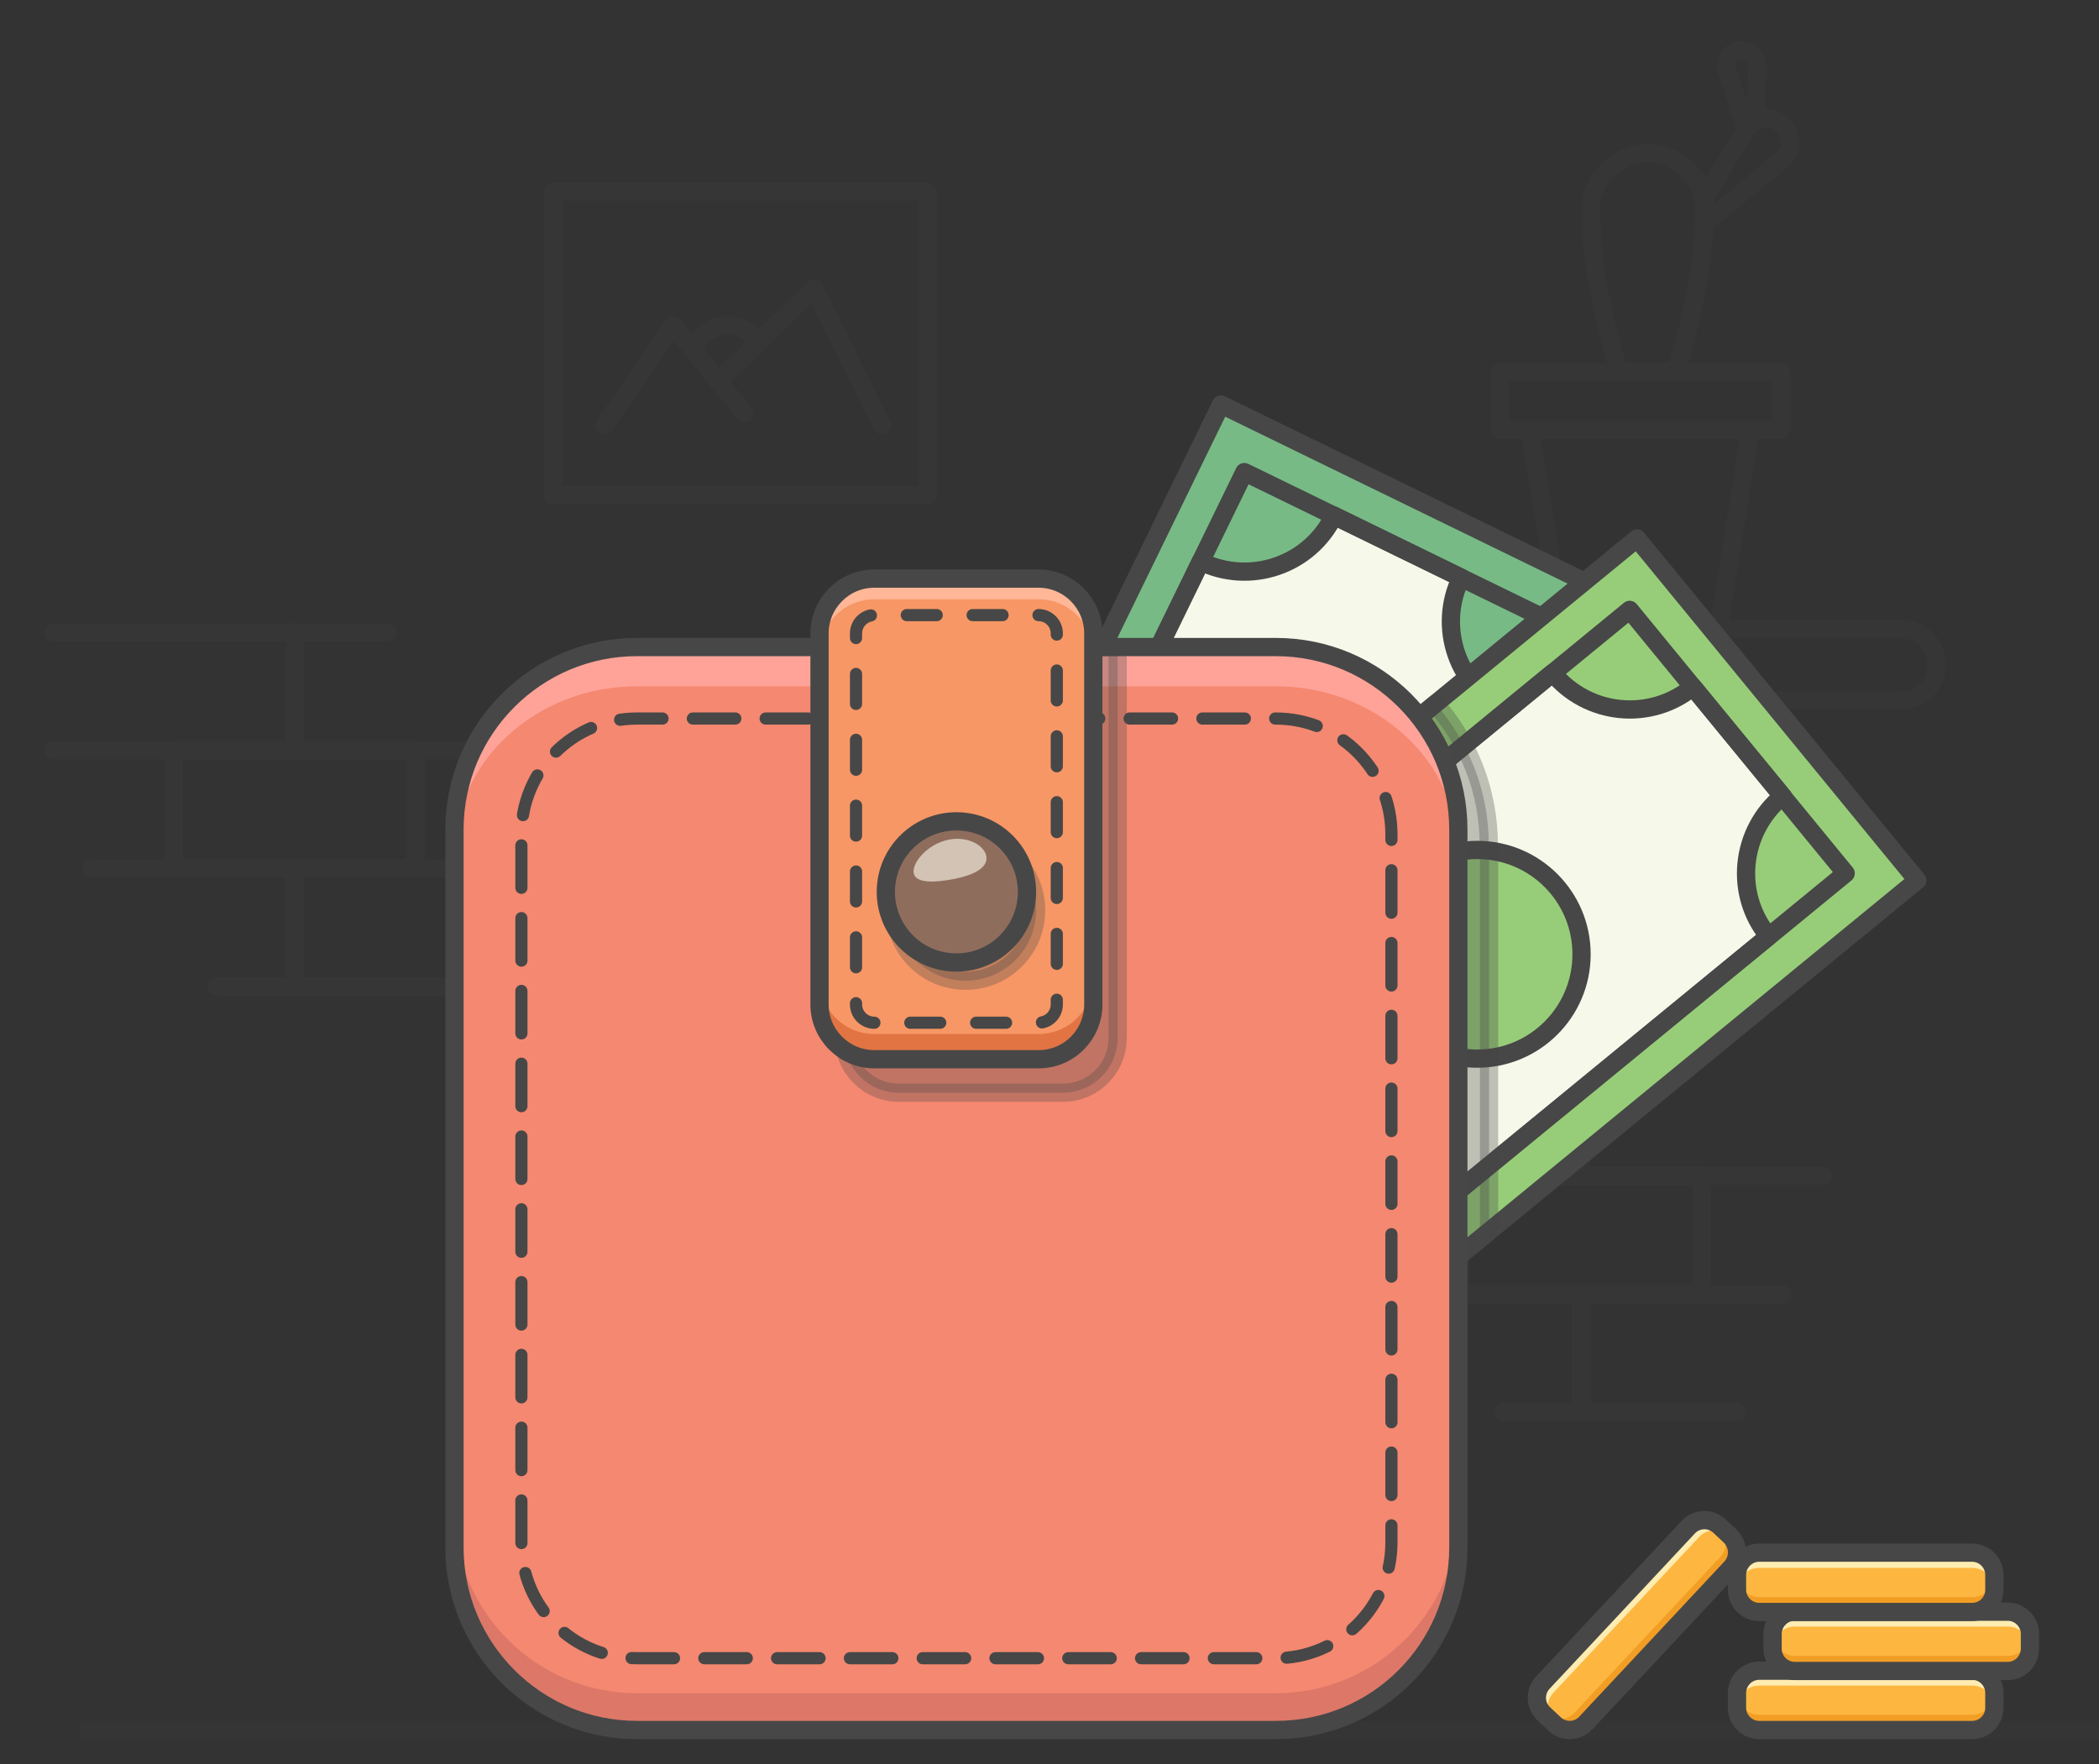 <svg version="1.1" id="wallet_svg__Layer_1" xmlns="http://www.w3.org/2000/svg" x="0" y="0" viewBox="140 180 690 580" xml:space="preserve"><rect x="140" y="180" width="690" height="580" fill="#333333" stroke="none"/><style>.wallet_svg__st3{fill:none;stroke:#474747;stroke-width:6;stroke-linecap:round;stroke-linejoin:round;stroke-miterlimit:10}.wallet_svg__st4{fill:#77ba85}.wallet_svg__st5{fill:#f6f9ea}.wallet_svg__st6{fill:#97cd78}.wallet_svg__st9{fill:#f58870}.wallet_svg__st12{opacity:.3;fill:#474747;stroke:#474747;stroke-width:6;stroke-linecap:round;stroke-linejoin:round;stroke-miterlimit:10}.wallet_svg__st21{fill:#fdb740}.wallet_svg__st22{opacity:.88;fill:#fff3c0}.wallet_svg__st23{fill:#f29e25}</style><g id="wallet_svg__XMLID_1_" opacity=".15"><path id="wallet_svg__XMLID_57_" class="wallet_svg__st3" d="M157.5 387.9h79.4v38.7h-79.4"/><path id="wallet_svg__XMLID_59_" class="wallet_svg__st3" d="M316.2 426.6h-79.3"/><path id="wallet_svg__XMLID_38_" class="wallet_svg__st3" d="M236.9 387.9h30.4"/><path id="wallet_svg__XMLID_42_" class="wallet_svg__st3" d="M197.2 426.6h79.3v38.7h-79.3z"/><path id="wallet_svg__XMLID_52_" class="wallet_svg__st3" d="M169.9 465.5h67v38.7h-25.7"/><path id="wallet_svg__XMLID_54_" class="wallet_svg__st3" d="M236.9 465.5h79.3v38.7h-79.3z"/><path id="wallet_svg__XMLID_81_" class="wallet_svg__st3" d="M580.5 528h79.4v38.6h-79.4"/><path id="wallet_svg__XMLID_80_" class="wallet_svg__st3" d="M739.2 566.6h-79.3"/><path id="wallet_svg__XMLID_79_" class="wallet_svg__st3" d="M659.9 528h30.4"/><path id="wallet_svg__XMLID_78_" class="wallet_svg__st3" d="M620.2 566.6h79.3v38.7h-79.3z"/><path id="wallet_svg__XMLID_77_" class="wallet_svg__st3" d="M592.9 605.5h67v38.7h-25.7"/><path id="wallet_svg__XMLID_76_" class="wallet_svg__st3" d="M711 644.2h-51.1v-38.7H726"/><path id="wallet_svg__XMLID_25_" class="wallet_svg__st3" d="M321.8 243h123.1v99.8H321.8z"/><path id="wallet_svg__XMLID_62_" class="wallet_svg__st3" d="M338.8 319.7l22.5-32.7 23.4 28.9"/><path id="wallet_svg__XMLID_64_" class="wallet_svg__st3" d="M376.1 305.3l31.5-30.5 22.3 44.9"/><path id="wallet_svg__XMLID_63_" class="wallet_svg__st3" d="M367.9 295.1c1.6-4.7 6-8.1 11.2-8.1 4.3 0 8.1 2.3 10.2 5.8"/><path id="wallet_svg__XMLID_24_" class="wallet_svg__st3" d="M765 410.2H589.9c-6.5 0-11.7-5.2-11.7-11.7 0-6.5 5.2-11.7 11.7-11.7H765c6.5 0 11.7 5.2 11.7 11.7 0 6.5-5.2 11.7-11.7 11.7z"/><path id="wallet_svg__XMLID_23_" class="wallet_svg__st3" d="M704.8 386.8h-51.3l-10.6-65.5h72.6z"/><path id="wallet_svg__XMLID_46_" class="wallet_svg__st3" d="M633.2 302.3h92.3v19h-92.3z"/><g id="wallet_svg__XMLID_68_"><path id="wallet_svg__XMLID_83_" class="wallet_svg__st3" d="M691.1 302.3h-18.9c-5.2-18.1-9.7-37.1-9.1-55.7.7-8.9 10.3-16.4 18.6-16.4s17.9 7.5 18.6 16.4c.4 18.6-4.1 37.6-9.2 55.7z"/></g><path id="wallet_svg__XMLID_71_" class="wallet_svg__st3" d="M700.7 244.4l13.1-21.7c2.5-4.2 8.2-5.1 11.9-1.9 3.7 3.2 3.6 8.9-.2 12L700.9 253"/><path id="wallet_svg__XMLID_75_" class="wallet_svg__st3" d="M714 222.5l-6.2-19.4c-1-3 1-6.1 4.1-6.5 3.1-.4 5.8 2 5.8 5.1l-.5 15.7"/></g><g id="wallet_svg__XMLID_20_"><path id="wallet_svg__XMLID_7_" transform="rotate(115.989 540.705 480.08)" class="wallet_svg__st4" d="M390.2 407.4h301.1v145.3H390.2z"/><path id="wallet_svg__XMLID_17_" transform="rotate(115.989 540.705 480.08)" class="wallet_svg__st3" d="M390.2 407.4h301.1v145.3H390.2z"/><path id="wallet_svg__XMLID_16_" class="wallet_svg__st5" d="M620.3 369.9l-41.8-20.4c-7.9 16.3-27.5 23-43.8 15.1l-103 211.2 100.7 49.1 103-211.2c-16.3-7.9-23.1-27.5-15.1-43.8z"/><path id="wallet_svg__XMLID_12_" class="wallet_svg__st3" d="M620.3 369.9l-41.8-20.4c-7.9 16.3-27.5 23-43.8 15.1l-103 211.2 100.7 49.1 103-211.2c-16.3-7.9-23.1-27.5-15.1-43.8z"/><path id="wallet_svg__XMLID_10_" transform="rotate(25.986 540.746 480.153)" class="wallet_svg__st3" d="M484.7 346.2h112V614h-112z"/><circle id="wallet_svg__XMLID_19_" class="wallet_svg__st4" cx="550.7" cy="459" r="34.3"/><circle id="wallet_svg__XMLID_13_" class="wallet_svg__st3" cx="550.7" cy="459" r="34.3"/></g><g id="wallet_svg__XMLID_22_"><path id="wallet_svg__XMLID_33_" transform="rotate(140.653 607.71 508.67)" class="wallet_svg__st6" d="M457.1 436h301.1v145.3H457.1z"/><path id="wallet_svg__XMLID_32_" transform="rotate(140.653 607.71 508.67)" class="wallet_svg__st3" d="M457.1 436h301.1v145.3H457.1z"/><path id="wallet_svg__XMLID_31_" class="wallet_svg__st5" d="M726 441.7l-29.5-35.9c-14 11.5-34.6 9.4-46.1-4.6l-181.7 149 71 86.6 181.7-149c-11.5-13.9-9.4-34.6 4.6-46.1z"/><path id="wallet_svg__XMLID_30_" class="wallet_svg__st3" d="M726 441.7l-29.5-35.9c-14 11.5-34.6 9.4-46.1-4.6l-181.7 149 71 86.6 181.7-149c-11.5-13.9-9.4-34.6 4.6-46.1z"/><path id="wallet_svg__XMLID_29_" transform="rotate(50.653 607.705 508.667)" class="wallet_svg__st3" d="M551.7 374.8h112v267.8h-112z"/><circle id="wallet_svg__XMLID_28_" class="wallet_svg__st6" cx="625.6" cy="493.7" r="34.3"/><circle id="wallet_svg__XMLID_27_" class="wallet_svg__st3" cx="625.6" cy="493.7" r="34.3"/><path id="wallet_svg__XMLID_48_" d="M629.4 457.7c0-17.8-6.7-34-17.6-46.4L445.2 547.9l92.2 112.4 92.1-75.5V457.7z" opacity=".32" fill="#474747" stroke="#474747" stroke-width="6" stroke-linecap="round" stroke-linejoin="round" stroke-miterlimit="10"/></g><path id="wallet_svg__XMLID_9_" opacity=".15" fill="none" stroke="#474747" stroke-width="6" stroke-linecap="round" stroke-linejoin="round" stroke-miterlimit="10" d="M169 748.7h662"/><path id="wallet_svg__XMLID_15_" class="wallet_svg__st9" d="M559.4 748.7h-210c-33.1 0-60-26.9-60-60v-236c0-33.1 26.9-60 60-60h210c33.1 0 60 26.9 60 60v236c0 33.2-26.8 60-60 60z"/><path id="wallet_svg__XMLID_36_" class="wallet_svg__st9" d="M559.4 748.7h-210c-33.1 0-60-26.9-60-60v-236c0-33.1 26.9-60 60-60h210c33.1 0 60 26.9 60 60v236c0 33.2-26.8 60-60 60z"/><path id="wallet_svg__XMLID_43_" d="M559.4 736.6h-210c-33.1 0-60-26.9-60-60v12.1c0 33.1 26.9 60 60 60h210c33.1 0 60-26.9 60-60v-12.1c0 33.1-26.8 60-60 60z" fill="#dd7868"/><path id="wallet_svg__XMLID_40_" d="M559.4 392.7h-210c-33.1 0-60 24.7-60 55.1v12.9c0-30.4 26.9-55.1 60-55.1h210c33.1 0 60 24.7 60 55.1v-12.9c0-30.4-26.8-55.1-60-55.1z" fill="#ffa399"/><path id="wallet_svg__XMLID_34_" class="wallet_svg__st12" d="M489.4 539.2h-54c-9.9 0-18-8.1-18-18V410.7c0-9.9 8.1-18 18-18h72v128.5c0 9.9-8 18-18 18z"/><path id="wallet_svg__XMLID_2_" class="wallet_svg__st3" d="M559.4 748.7h-210c-33.1 0-60-26.9-60-60v-236c0-33.1 26.9-60 60-60h210c33.1 0 60 26.9 60 60v236c0 33.2-26.8 60-60 60z"/><path d="M311.4 687.2v-233c0-21 17-38 38-38h210c21 0 38 17 38 38v232.9c0 21-17 38-38 38h-210c-21 .1-38-16.9-38-37.9z" fill="none" stroke="#474747" stroke-width="4" stroke-linecap="round" stroke-linejoin="round" stroke-dasharray="13.958,9.97" id="wallet_svg__XMLID_5_"/><path id="wallet_svg__XMLID_18_" d="M481.4 528.2h-54c-9.9 0-18-8.1-18-18v-122c0-9.9 8.1-18 18-18h54c9.9 0 18 8.1 18 18v122c0 9.9-8 18-18 18z" fill="#f79765"/><path id="wallet_svg__XMLID_45_" d="M481.4 519.9h-54c-9.9 0-18-8.1-18-18v8.3c0 9.9 8.1 18 18 18h54c9.9 0 18-8.1 18-18v-8.3c0 9.9-8 18-18 18z" fill="#e27444"/><path id="wallet_svg__XMLID_44_" d="M481.4 370.2h-54c-9.9 0-18 8.1-18 18v6.8c0-9.9 8.1-18 18-18h54c9.9 0 18 8.1 18 18v-6.8c0-9.9-8-18-18-18z" fill="#ffb797"/><path id="wallet_svg__XMLID_4_" class="wallet_svg__st3" d="M481.4 528.2h-54c-9.9 0-18-8.1-18-18v-122c0-9.9 8.1-18 18-18h54c9.9 0 18 8.1 18 18v122c0 9.9-8 18-18 18z"/><circle id="wallet_svg__XMLID_35_" class="wallet_svg__st12" cx="457.4" cy="479.2" r="23.2"/><path d="M427.4 516.2c-3.3 0-6-2.7-6-6v-122c0-3.3 2.7-6 6-6h54c3.3 0 6 2.7 6 6v122c0 3.3-2.7 6-6 6h-54z" fill="none" stroke="#474747" stroke-width="4" stroke-linecap="round" stroke-linejoin="round" stroke-dasharray="9.839,11.807" id="wallet_svg__XMLID_11_"/><circle id="wallet_svg__XMLID_21_" cx="454.4" cy="473.2" r="23.2" fill="#8f6d5d"/><circle id="wallet_svg__XMLID_6_" class="wallet_svg__st3" cx="454.4" cy="473.2" r="23.2"/><path d="M464.2 461.3c.8 3.8-3.7 6.2-10.3 7.6-6.7 1.3-12.7 1.5-13.5-1.7-.8-3.1 3.7-9 10.3-10.9 6.7-1.9 12.7 1.3 13.5 5z" fill="#fffcee" id="wallet_svg__XMLID_37_" opacity=".6"/><g id="wallet_svg__XMLID_65_"><path id="wallet_svg__XMLID_41_" class="wallet_svg__st21" d="M788.3 748.7h-70c-4 0-7.3-3.3-7.3-7.3v-4.9c0-4 3.3-7.3 7.3-7.3h70c4 0 7.3 3.3 7.3 7.3v4.9c0 4.1-3.3 7.3-7.3 7.3z"/><path id="wallet_svg__XMLID_72_" class="wallet_svg__st22" d="M788.3 731.3h-70c-4 0-7.3 3.3-7.3 7.3v2.8c0-4 3.3-7.3 7.3-7.3h70c4 0 7.3 3.3 7.3 7.3v-2.8c0-4-3.3-7.3-7.3-7.3z"/><path id="wallet_svg__XMLID_70_" class="wallet_svg__st23" d="M788.3 746.5h-70c-4 0-7.3-3.3-7.3-7.3v-2.8c0 4 3.3 7.3 7.3 7.3h70c4 0 7.3-3.3 7.3-7.3v2.8c0 4.1-3.3 7.3-7.3 7.3z"/><path id="wallet_svg__XMLID_39_" class="wallet_svg__st3" d="M788.3 748.7h-70c-4 0-7.3-3.3-7.3-7.3v-4.9c0-4 3.3-7.3 7.3-7.3h70c4 0 7.3 3.3 7.3 7.3v4.9c0 4.1-3.3 7.3-7.3 7.3z"/></g><g id="wallet_svg__XMLID_73_"><path id="wallet_svg__XMLID_90_" class="wallet_svg__st21" d="M800 729.3h-70c-4 0-7.3-3.3-7.3-7.3v-4.9c0-4 3.3-7.3 7.3-7.3h70c4 0 7.3 3.3 7.3 7.3v4.9c-.1 4.1-3.3 7.3-7.3 7.3z"/><path id="wallet_svg__XMLID_89_" class="wallet_svg__st22" d="M800 711.9h-70c-4 0-7.3 3.3-7.3 7.3v2.8c0-4 3.3-7.3 7.3-7.3h70c4 0 7.3 3.3 7.3 7.3v-2.8c-.1-4-3.3-7.3-7.3-7.3z"/><path id="wallet_svg__XMLID_88_" class="wallet_svg__st23" d="M800 727.1h-70c-4 0-7.3-3.3-7.3-7.3V717c0 4 3.3 7.3 7.3 7.3h70c4 0 7.3-3.3 7.3-7.3v2.8c-.1 4.1-3.3 7.3-7.3 7.3z"/><path id="wallet_svg__XMLID_74_" class="wallet_svg__st3" d="M800 729.3h-70c-4 0-7.3-3.3-7.3-7.3v-4.9c0-4 3.3-7.3 7.3-7.3h70c4 0 7.3 3.3 7.3 7.3v4.9c-.1 4.1-3.3 7.3-7.3 7.3z"/></g><g id="wallet_svg__XMLID_47_"><path id="wallet_svg__XMLID_56_" class="wallet_svg__st21" d="M788.3 709.9h-70c-4 0-7.3-3.3-7.3-7.3v-4.9c0-4 3.3-7.3 7.3-7.3h70c4 0 7.3 3.3 7.3 7.3v4.9c0 4.1-3.3 7.3-7.3 7.3z"/><path id="wallet_svg__XMLID_53_" class="wallet_svg__st22" d="M788.3 692.6h-70c-4 0-7.3 3.3-7.3 7.3v2.8c0-4 3.3-7.3 7.3-7.3h70c4 0 7.3 3.3 7.3 7.3v-2.8c0-4.1-3.3-7.3-7.3-7.3z"/><path id="wallet_svg__XMLID_50_" class="wallet_svg__st23" d="M788.3 707.8h-70c-4 0-7.3-3.3-7.3-7.3v-2.8c0 4 3.3 7.3 7.3 7.3h70c4 0 7.3-3.3 7.3-7.3v2.8c0 4-3.3 7.3-7.3 7.3z"/><path id="wallet_svg__XMLID_49_" class="wallet_svg__st3" d="M788.3 709.9h-70c-4 0-7.3-3.3-7.3-7.3v-4.9c0-4 3.3-7.3 7.3-7.3h70c4 0 7.3 3.3 7.3 7.3v4.9c0 4.1-3.3 7.3-7.3 7.3z"/></g><g id="wallet_svg__XMLID_58_"><path id="wallet_svg__XMLID_67_" class="wallet_svg__st21" d="M709.1 695.3l-47.8 51.1c-2.7 2.9-7.3 3.1-10.3.3l-3.5-3.3c-2.9-2.7-3.1-7.3-.3-10.3L695 682c2.7-2.9 7.3-3.1 10.3-.3l3.5 3.3c2.8 2.8 3 7.3.3 10.3z"/><path id="wallet_svg__XMLID_66_" class="wallet_svg__st22" d="M696.4 683.4l-47.8 51.1c-2.7 2.9-2.6 7.5.3 10.3l2.1 1.9c-2.9-2.7-3.1-7.3-.3-10.3l47.8-51.1c2.7-2.9 7.3-3.1 10.3-.3l-2.1-1.9c-3-2.8-7.6-2.6-10.3.3z"/><path id="wallet_svg__XMLID_61_" class="wallet_svg__st23" d="M707.5 693.8l-47.8 51.1c-2.7 2.9-7.3 3.1-10.3.3l-2.1-1.9c2.9 2.7 7.5 2.6 10.3-.3l47.8-51.1c2.7-2.9 2.6-7.5-.3-10.3l2.1 1.9c2.8 2.8 3 7.4.3 10.3z"/><path id="wallet_svg__XMLID_60_" class="wallet_svg__st3" d="M709.1 695.3l-47.8 51.1c-2.7 2.9-7.3 3.1-10.3.3l-3.5-3.3c-2.9-2.7-3.1-7.3-.3-10.3L695 682c2.7-2.9 7.3-3.1 10.3-.3l3.5 3.3c2.8 2.8 3 7.3.3 10.3z"/></g></svg>